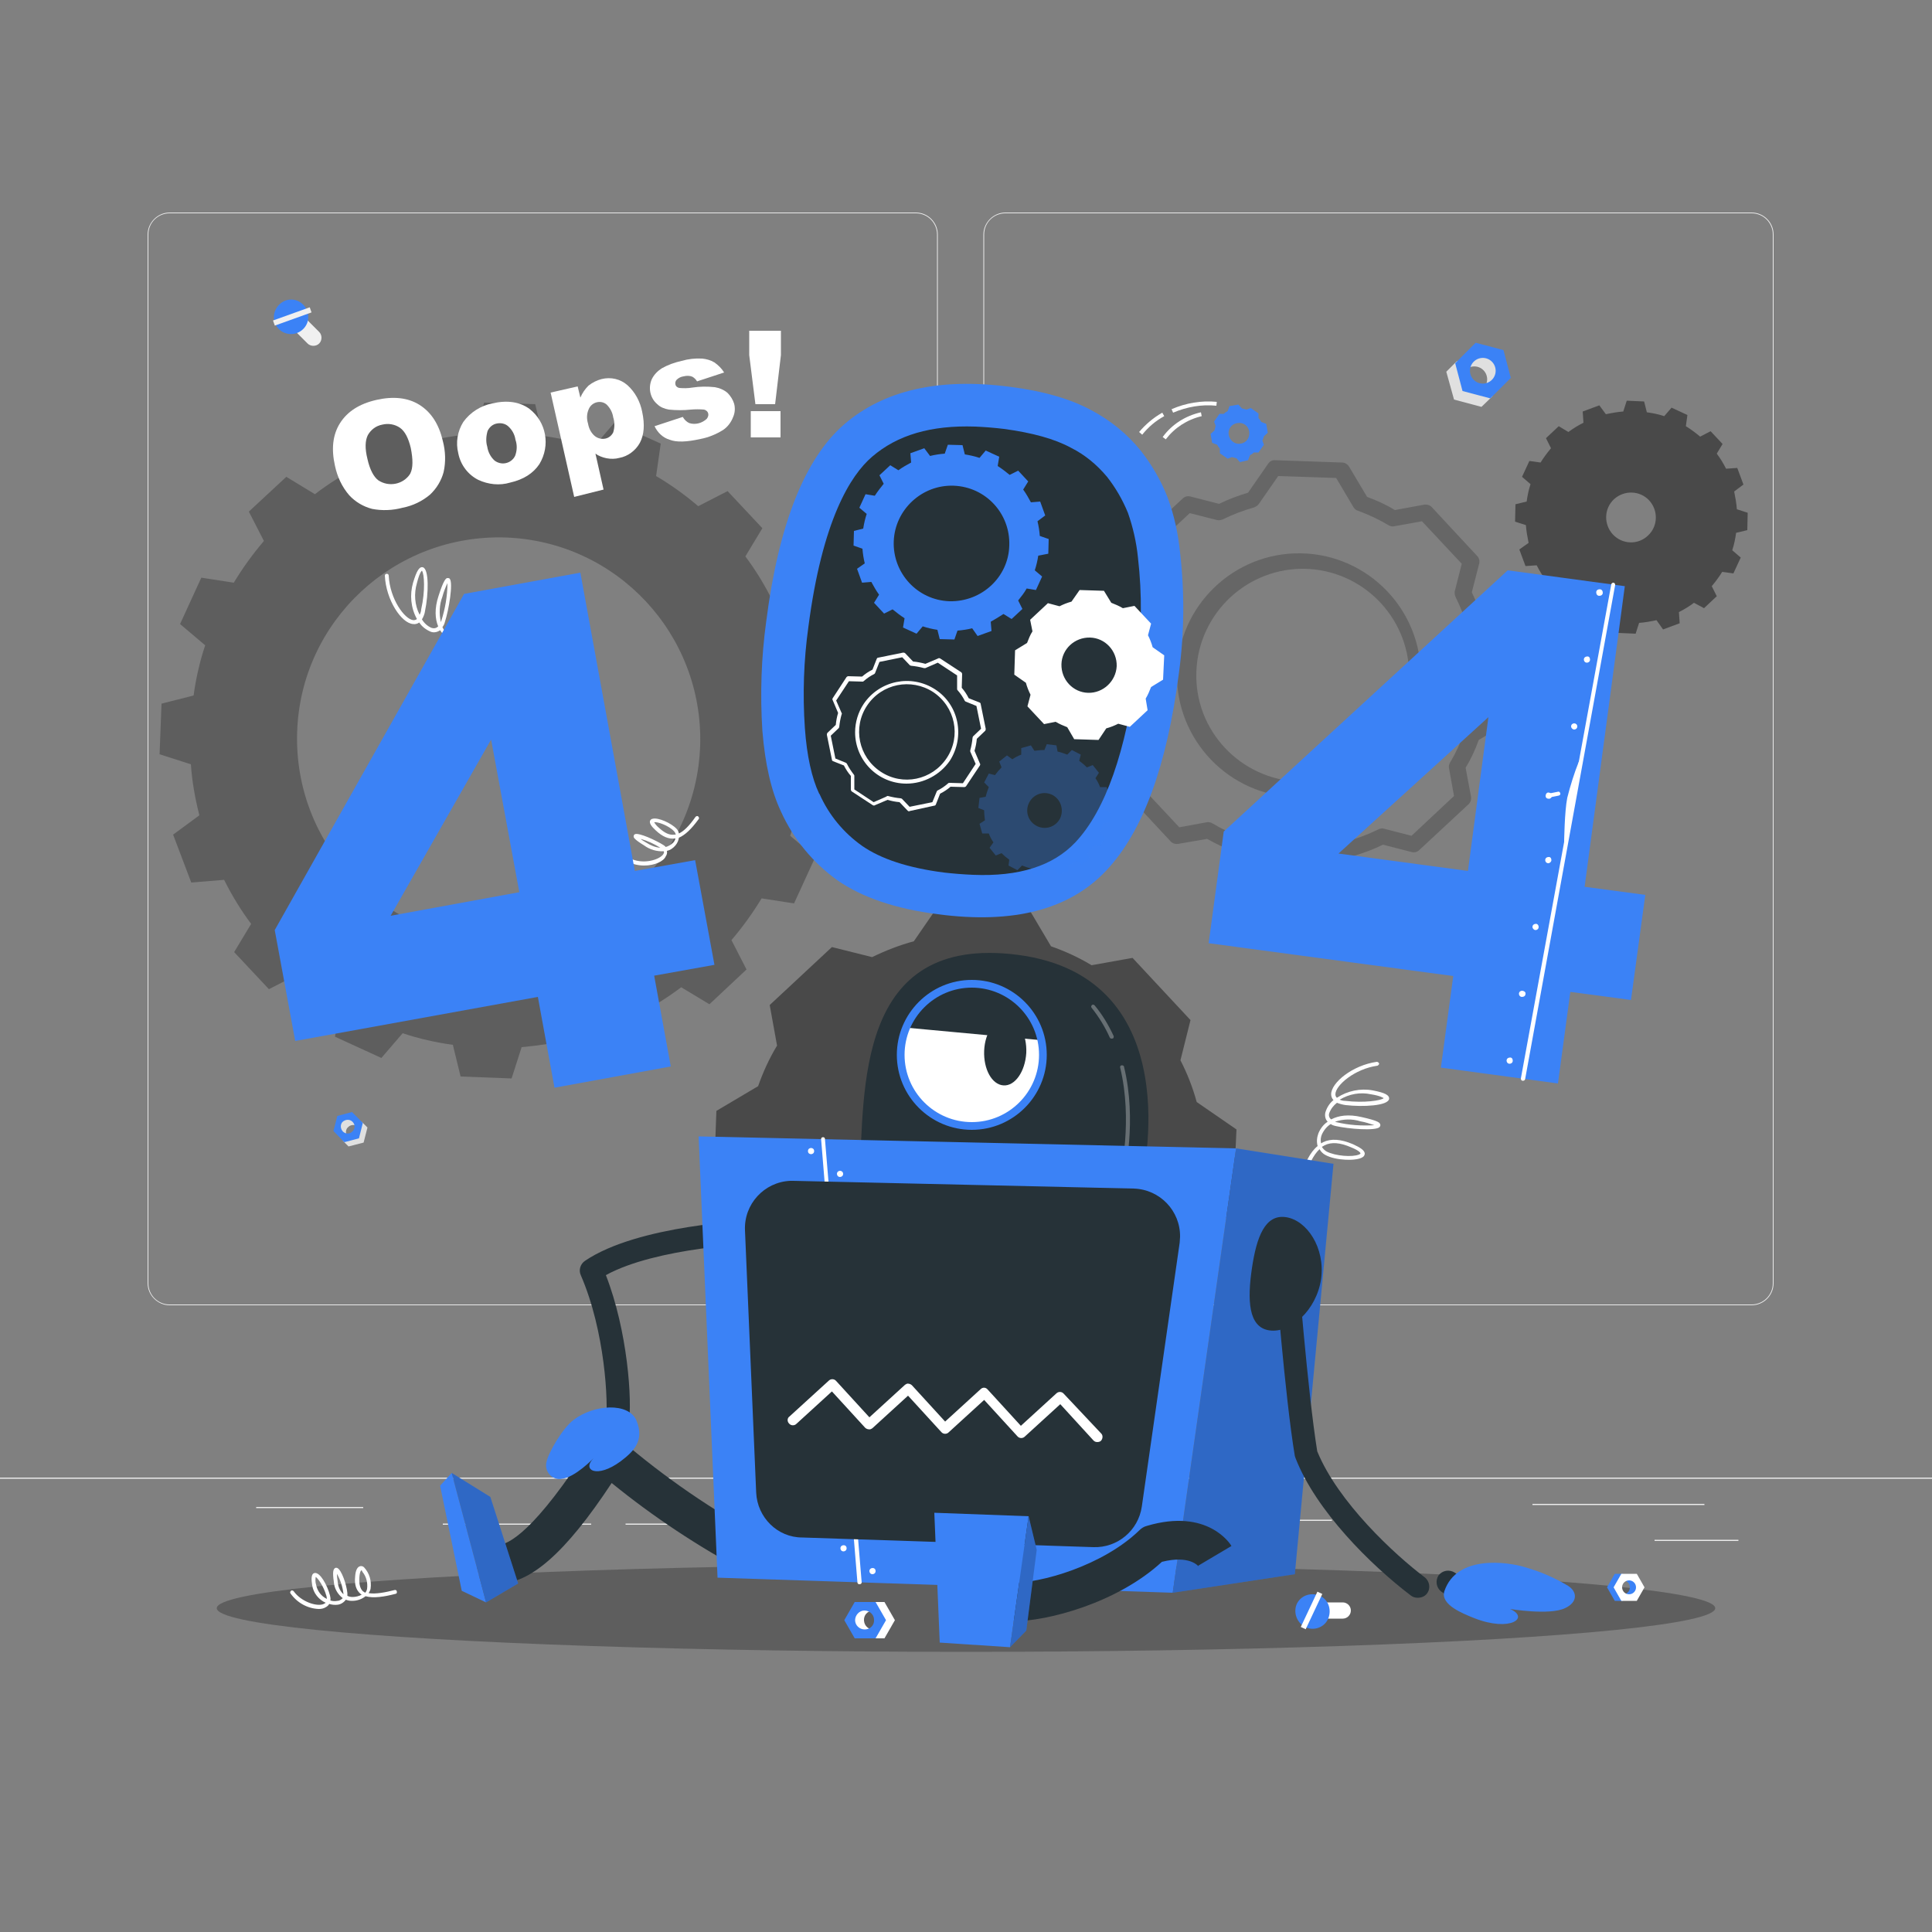 <?xml version="1.0" encoding="utf-8"?>
<!-- Generator: Adobe Illustrator 22.0.1, SVG Export Plug-In . SVG Version: 6.00 Build 0)  -->
<svg version="1.1" id="Layer_1" xmlns="http://www.w3.org/2000/svg" xmlns:xlink="http://www.w3.org/1999/xlink" x="0px" y="0px"
	 viewBox="0 0 500 500" style="enable-background:new 0 0 500 500;" xml:space="preserve">
<rect x="0" y="0" width="500" height="500" fill="#808080" stroke="none"/>
<style type="text/css">
	.st0{fill:#EBEBEB;}
	.st1{fill:#5E5E5E;}
	.st2{fill:#494949;}
	.st3{fill:#666666;}
	.st4{fill:#E0E0E0;}
	.st5{fill:#3B82F6;}
	.st6{fill:#F0F0F0;}
	.st7{fill:#FFFFFF;}
	.st8{fill:#263238;}
	.st9{opacity:0.3;fill:#3B82F6;enable-background:new    ;}
	.st10{opacity:0.3;fill:#FFFFFF;enable-background:new    ;}
	.st11{opacity:0.2;enable-background:new    ;}
</style>
<g id="freepik--background-complete--inject-2">
	<rect y="382.4" class="st0" width="500" height="0.3"/>
	<rect x="428.2" y="398.5" class="st0" width="21.7" height="0.3"/>
	<rect x="310.6" y="393.3" class="st0" width="34.1" height="0.3"/>
	<rect x="396.6" y="389.2" class="st0" width="44.5" height="0.3"/>
	<rect x="161.9" y="394.3" class="st0" width="11.1" height="0.3"/>
	<rect x="114.6" y="394.3" class="st0" width="38.4" height="0.3"/>
	<rect x="66.3" y="390" class="st0" width="27.7" height="0.3"/>
	<path class="st0" d="M237,337.8H43.9c-3.1,0-5.7-2.6-5.7-5.7V60.7c0-3.1,2.6-5.7,5.7-5.7H237c3.2,0,5.7,2.6,5.7,5.7l0,0v271.4
		C242.7,335.2,240.2,337.8,237,337.8z M43.9,55.2c-3,0-5.5,2.4-5.5,5.5v271.4c0,3,2.4,5.5,5.5,5.5H237c3,0,5.5-2.4,5.5-5.5V60.7
		c0-3-2.4-5.5-5.5-5.5H43.9z"/>
	<path class="st0" d="M453.3,337.8H260.2c-3.2,0-5.7-2.6-5.7-5.7V60.7c0-3.1,2.6-5.7,5.7-5.7h193.1c3.1,0,5.7,2.5,5.7,5.7v271.4
		C459,335.2,456.5,337.8,453.3,337.8z M260.2,55.2c-3,0-5.5,2.4-5.5,5.5v271.4c0,3,2.4,5.5,5.5,5.5h193.1c3,0,5.5-2.4,5.5-5.5V60.7
		c0-3-2.4-5.5-5.5-5.5H260.2z"/>
	<path class="st1" d="M216.1,200.9l0.4-13.1l-8.1-2.6c-0.3-4.5-1.1-8.9-2.2-13.2l6.8-5l-4.6-12.3l-8.5,0.7c-2-4-4.3-7.8-7-11.4
		l4.4-7.3l-9-9.6l-7.6,3.9c-3.4-2.9-7-5.5-10.9-7.8l1.2-8.4l-12-5.4l-5.5,6.4c-4.2-1.4-8.6-2.4-13-3l-2-8.2l-13.2-0.4l-2.6,8.1
		c-4.4,0.3-8.9,1.1-13.2,2.2l-5.1-6.8l-12.3,4.6l0.7,8.5c-4,2-7.8,4.4-11.3,7.1l-7.4-4.5l-9.7,9l3.9,7.6c-2.9,3.4-5.5,7-7.8,10.8
		l-8.4-1.3l-5.5,12l6.5,5.5c-1.4,4.2-2.4,8.6-3,13l-8.3,2.1l-0.5,13.1l8.1,2.6c0.3,4.5,1.1,8.9,2.2,13.2l-6.8,5l4.7,12.4l8.5-0.7
		c2,4,4.3,7.8,7,11.4l-4.4,7.3l9,9.6l7.6-3.9c3.4,2.9,7,5.5,10.8,7.8l-1.3,8.4l12,5.5l5.5-6.4c4.2,1.4,8.6,2.4,13,3l2,8.2l13.2,0.5
		l2.6-8.1c4.5-0.4,8.9-1.1,13.2-2.1l5,6.8l12.3-4.6l-0.6-8.5c4-2,7.8-4.4,11.4-7.1l7.3,4.4l9.6-9l-3.9-7.6c2.9-3.4,5.5-7,7.8-10.8
		l8.4,1.3l5.5-12l-6.5-5.5c1.4-4.2,2.4-8.6,3.1-13L216.1,200.9z M127.3,243.4c-28.8-1-51.3-25.1-50.4-53.9s25.1-51.3,53.9-50.4
		c28.8,1,51.3,25.1,50.4,53.9l0,0C180.2,221.9,156.1,244.4,127.3,243.4L127.3,243.4z"/>
	<path class="st2" d="M441,157.4l3.3-3.1l-1.3-2.6c1-1.2,1.9-2.4,2.7-3.7l2.9,0.4l1.9-4.1l-2.2-1.9c0.5-1.5,0.8-3,1-4.5l2.9-0.7
		l0.1-4.5l-2.8-0.9c-0.1-1.5-0.4-3.1-0.7-4.6l2.4-1.8l-1.6-4.3l-2.9,0.2c-0.7-1.4-1.5-2.7-2.4-3.9l1.5-2.5l-3.1-3.3L440,113
		c-1.2-1-2.4-1.9-3.7-2.7l0.4-2.9l-4.1-1.9l-1.9,2.2c-1.5-0.5-3-0.8-4.5-1l-0.7-2.8l-4.5-0.2l-0.9,2.8c-1.5,0.1-3.1,0.4-4.5,0.7
		l-1.7-2.3l-4.3,1.6l0.2,2.9c-1.4,0.7-2.7,1.5-3.9,2.4l-2.5-1.5l-3.3,3.1l1.3,2.6c-1,1.2-1.9,2.4-2.7,3.7l-2.9-0.4l-1.9,4.1l2.2,1.9
		c-0.5,1.5-0.8,3-1,4.5l-2.9,0.7l-0.1,4.5l2.8,0.9c0.1,1.5,0.4,3.1,0.7,4.6l-2.4,1.7l1.6,4.3l2.9-0.2c0.7,1.4,1.5,2.7,2.4,3.9
		l-1.5,2.5l3.1,3.3l2.6-1.3c1.2,1,2.4,1.9,3.7,2.7l-0.4,2.9l4.1,1.9l1.9-2.2c1.5,0.5,3,0.8,4.5,1l0.7,2.8l4.5,0.2l0.9-2.8
		c1.5-0.1,3.1-0.4,4.5-0.7l1.7,2.4l4.3-1.6l-0.2-2.9c1.4-0.7,2.7-1.5,3.9-2.4L441,157.4z M417.4,138.3c-2.4-2.6-2.3-6.7,0.3-9.1
		c2.6-2.4,6.7-2.3,9.1,0.3s2.3,6.7-0.3,9.1l0,0C423.9,141.1,419.8,140.9,417.4,138.3L417.4,138.3L417.4,138.3z"/>
	<path class="st2" d="M320,292.3l-10.3-7.1l0,0c-1-3.7-2.4-7.3-4.2-10.8l2.6-10.4l-15-16.1l-10.6,1.9c-3.3-2-6.8-3.6-10.5-4.9l0,0
		l-6.4-10.8l-22-0.8l-7.1,10.3l0,0c-3.7,1-7.3,2.4-10.8,4.1l-10.4-2.6l-16.1,15l1.9,10.5l0,0c-2,3.3-3.6,6.8-4.9,10.5l-10.8,6.4
		l-0.8,22l10.4,7.1c1,3.7,2.4,7.4,4.1,10.8l0,0l-2.7,10.3l15,16.1l10.5-1.9c3.3,2,6.9,3.6,10.5,4.9l0,0l6.4,10.8l22,0.8l7.1-10.3
		c3.8-1,7.4-2.4,10.9-4.2l0,0l10.3,2.6l16.1-15l-1.9-10.5c2-3.3,3.6-6.8,4.9-10.5l0,0l10.8-6.4L320,292.3z M251.6,325.7
		c-13.6-0.5-24.3-11.9-23.9-25.5c0.5-13.6,11.9-24.3,25.5-23.9c13.6,0.5,24.3,11.9,23.9,25.5C276.6,315.5,265.2,326.2,251.6,325.7
		L251.6,325.7z"/>
	<path class="st3" d="M343.5,230L343.5,230l-17.4-0.6c-0.7,0-1.4-0.4-1.7-1l-4.7-7.9c-2.5-0.9-5-2.1-7.3-3.4l-7.5,1.3
		c-0.7,0.1-1.4-0.1-1.9-0.6l-11.8-12.7c-0.5-0.5-0.7-1.3-0.5-2l1.9-7.4c-1.2-2.4-2.1-4.9-2.9-7.5l-7.5-5.2c-0.6-0.4-0.9-1.1-0.9-1.8
		l0.6-17.3c0-0.7,0.4-1.4,1-1.7l7.9-4.7c0.9-2.5,2-4.9,3.4-7.3l-1.4-7.5c-0.1-0.7,0.1-1.4,0.6-1.9l12.7-11.8c0.5-0.5,1.3-0.7,2-0.5
		l7.4,1.9c2.4-1.2,4.9-2.1,7.5-2.9l5.2-7.5c0.4-0.6,1.1-1,1.8-0.9l17.3,0.6c0.7,0,1.4,0.4,1.8,1l4.7,7.9c2.5,0.9,4.9,2,7.2,3.4
		l7.6-1.4c0.7-0.1,1.4,0.1,1.9,0.6l11.8,12.7c0.5,0.5,0.7,1.3,0.5,2l-1.9,7.4c1.2,2.4,2.1,4.9,2.9,7.4l7.5,5.2
		c0.6,0.4,0.9,1.1,0.9,1.8l-0.6,17.3c0,0.7-0.4,1.4-1,1.8l-7.9,4.7c-0.9,2.5-2,4.9-3.4,7.2l1.4,7.5c0.1,0.7-0.1,1.4-0.6,1.9
		L367.3,220c-0.5,0.5-1.3,0.7-2,0.5l-7.4-1.9c-2.4,1.2-4.9,2.1-7.5,2.9l-5.1,7.5C344.9,229.6,344.3,230,343.5,230z M327.5,225.2
		l15,0.5l5-7.2c0.3-0.4,0.7-0.7,1.2-0.8c2.8-0.8,5.5-1.8,8.1-3.1l0,0c0.5-0.2,1-0.3,1.5-0.1l7,1.8l11-10.3l-1.3-7.2
		c-0.1-0.5,0-1,0.3-1.5c1.5-2.5,2.7-5.1,3.6-7.8c0.2-0.5,0.5-0.9,0.9-1.2l7.5-4.5l0.5-15l-7.2-5c-0.4-0.3-0.7-0.6-0.8-1.1
		c0-0.1,0-0.1,0-0.2c-0.8-2.8-1.8-5.4-3.1-8c-0.2-0.5-0.3-1-0.2-1.5l1.8-7.1l-10.3-11l-7.2,1.3c-0.5,0.1-1,0-1.5-0.3
		c-2.5-1.5-5.1-2.7-7.8-3.7c-0.2-0.1-0.3-0.1-0.5-0.2c-0.3-0.2-0.5-0.4-0.7-0.7l-4.5-7.6l-15-0.5l-5,7.2c-0.3,0.4-0.7,0.7-1.2,0.9
		c-2.8,0.8-5.5,1.8-8.1,3.1c-0.5,0.2-1,0.3-1.5,0.2l-7.1-1.8l-11,10.3l1.3,7.2c0.1,0.5,0,0.9-0.2,1.3l-0.1,0.2
		c-1.5,2.5-2.7,5.1-3.6,7.9c-0.2,0.5-0.5,0.9-0.9,1.1l-7.5,4.5l-0.5,15l7.2,5c0.4,0.3,0.7,0.7,0.8,1.2c0.7,2.8,1.8,5.5,3.1,8.1
		c0.1,0.1,0.1,0.3,0.2,0.5c0.1,0.3,0.1,0.7,0,1l-1.8,7l10.3,11l7.1-1.3c0.5-0.1,1,0,1.5,0.3c2.5,1.5,5.1,2.7,7.9,3.7
		c0.5,0.1,0.9,0.5,1.2,0.9L327.5,225.2z M352.2,130.4L352.2,130.4z M336.7,206.3c-0.4,0-0.7,0-1.1,0c-17.4-0.3-31.3-14.7-31-32.1
		s14.7-31.3,32.1-31s31.3,14.7,31,32.1C367.4,192.3,353.7,206,336.7,206.3z M336.7,147.2c-15.2,0.3-27.3,12.8-27.1,28
		s12.8,27.3,28,27.1c15.2-0.3,27.3-12.8,27.1-28c-0.3-14.8-12.2-26.8-27.1-27.1H336.7z"/>
	<polygon class="st4" points="383.4,105.3 376.3,103.4 374.3,96.2 377.1,93.4 380.1,99.5 386.3,102.5 	"/>
	<path class="st4" d="M383.9,100.5c1.3-1.3,1.3-3.4,0-4.7c-1.3-1.3-3.4-1.3-4.7,0l0,0l3.6-5.4l4.8,2.4l1,5L383.9,100.5z"/>
	<path class="st5" d="M376.6,94l5.3-5.3l7.2,1.9l1.9,7.2l-5.3,5.3l-7.2-1.9L376.6,94z M386.1,98.3c1.3-1.3,1.3-3.4,0-4.7
		c-1.3-1.3-3.4-1.3-4.7,0c-1.3,1.3-1.3,3.4,0,4.7C382.7,99.6,384.8,99.6,386.1,98.3L386.1,98.3z"/>
	<polygon class="st4" points="90.2,296.7 94.1,295.7 95.1,291.8 93.6,290.3 92,293.6 88.7,295.2 	"/>
	<path class="st4" d="M90,294.1c-0.7-0.7-0.6-1.9,0.2-2.5c0.7-0.6,1.7-0.6,2.4,0l-1.9-2.9L88,290l-0.6,2.7L90,294.1z"/>
	<path class="st5" d="M93.9,290.6l-2.8-2.8l-3.8,1l-1,3.9l2.8,2.9l3.8-1L93.9,290.6z M88.8,292.9c-0.7-0.7-0.8-1.8-0.2-2.5
		c0.7-0.7,1.8-0.8,2.5-0.2c0.1,0.1,0.1,0.1,0.2,0.2c0.7,0.7,0.6,1.9-0.2,2.5C90.5,293.5,89.5,293.5,88.8,292.9z"/>
	<path class="st6" d="M76.4,85.7l3.2,3.2c0.8,0.8,2.2,0.8,3,0l0,0c0.8-0.8,0.8-2.2,0-3l-3.2-3.2c-0.8-0.8-2.2-0.8-3,0l0,0
		C75.6,83.5,75.6,84.8,76.4,85.7z"/>
	<path class="st5" d="M74.1,77.7c2.4-0.7,4.8,0.7,5.5,3.1s-0.7,4.8-3.1,5.5c-2.3,0.6-4.6-0.6-5.4-2.8C70.3,81.1,71.7,78.5,74.1,77.7
		L74.1,77.7z"/>
	
		<rect x="70.6" y="81.2" transform="matrix(0.941 -0.338 0.338 0.941 -23.23 30.4)" class="st6" width="10.1" height="1.4"/>
</g>
<g id="freepik--Shadow--inject-2">
	<ellipse id="freepik--path--inject-2" class="st1" cx="250" cy="416.2" rx="193.9" ry="11.3"/>
</g>
<g id="freepik--oops--inject-2">
	<path class="st7" d="M86.7,120.6c-1-4.4-0.6-8.1,1.3-11.1s5-5,9.4-6s8.2-0.6,11.2,1.3s5,5,6,9.3c0.7,2.7,0.8,5.4,0.2,8.1
		c-0.6,2.2-1.8,4.2-3.5,5.8c-2,1.7-4.5,2.9-7.1,3.4c-2.6,0.7-5.3,0.8-7.9,0.3c-2.3-0.6-4.3-1.8-5.9-3.5
		C88.5,126,87.3,123.4,86.7,120.6z M95.1,118.8c0.6,2.7,1.6,4.6,2.8,5.5c2.7,1.8,6.4,1.1,8.2-1.6c0-0.1,0.1-0.1,0.1-0.2
		c0.7-1.4,0.7-3.6,0.1-6.6c-0.6-2.5-1.5-4.3-2.8-5.2c-1.3-0.9-3-1.2-4.6-0.8c-1.6,0.3-2.9,1.3-3.7,2.7C94.5,114,94.4,116,95.1,118.8
		z"/>
	<path class="st7" d="M118.6,117.3c-0.7-2.8-0.2-5.7,1.3-8.1c1.8-2.5,4.5-4.2,7.5-4.8c3.9-0.9,7.1-0.4,9.6,1.4
		c4.4,3.4,5.5,9.5,2.6,14.3c-1.6,2.4-4.1,4-7.6,4.8c-2.7,0.8-5.6,0.5-8.2-0.7C121.2,122.9,119.2,120.4,118.6,117.3z M126.1,115.6
		c0.2,1.4,0.9,2.7,1.9,3.6c1.6,1.2,3.8,0.9,5-0.7c0.1-0.2,0.2-0.3,0.3-0.5c0.5-1.3,0.6-2.8,0.1-4.2c-0.2-1.4-0.9-2.6-1.9-3.5
		c-0.8-0.7-1.9-0.9-2.9-0.7c-1.1,0.2-1.9,0.9-2.4,1.9C125.8,112.8,125.7,114.3,126.1,115.6z"/>
	<path class="st7" d="M148.6,128.6l-6.1-27l7-1.6l0.7,2.9c0.5-1.2,1.2-2.2,2.1-3.1c1-0.8,2.2-1.4,3.4-1.7c2.4-0.6,4.9,0,6.7,1.6
		c2,1.8,3.3,4.3,3.8,6.9c0.7,3.3,0.5,5.9-0.6,8c-1.1,2-3.1,3.5-5.3,3.9c-1.1,0.3-2.2,0.3-3.3,0.1c-1-0.2-2.1-0.6-2.9-1.2l2.1,9.3
		L148.6,128.6z M152.2,109.7c0.2,1.2,0.8,2.4,1.8,3.2c0.8,0.6,1.8,0.8,2.7,0.6c0.9-0.2,1.6-0.8,2-1.6c0.4-1.3,0.4-2.6,0-3.9
		c-0.2-1.3-0.8-2.4-1.7-3.3c-0.7-0.6-1.6-0.8-2.5-0.6c-0.9,0.2-1.7,0.8-2.1,1.7C151.8,107.1,151.8,108.4,152.2,109.7z"/>
	<path class="st7" d="M169.4,110.3l7.3-2.4c0.4,0.7,1,1.3,1.7,1.6c1.6,0.5,3.3,0,4.5-1.1c0.3-0.4,0.5-0.9,0.4-1.3
		c-0.1-0.6-0.6-1-1.1-1.1c-1.1-0.1-2.3-0.1-3.4,0c-1.9,0.2-3.8,0.2-5.7,0c-1.1-0.2-2.2-0.6-3-1.4c-1.9-1.6-2.4-4.3-1.4-6.5
		c0.6-1.2,1.5-2.1,2.6-2.8c1.6-0.9,3.3-1.5,5.1-1.9c1.7-0.5,3.5-0.7,5.3-0.6c1.1,0.1,2.2,0.4,3.2,1c1,0.7,1.9,1.6,2.5,2.6l-7,2.3
		c-0.3-0.5-0.7-0.9-1.2-1.2c-0.7-0.3-1.5-0.3-2.3-0.1c-0.7,0.1-1.3,0.4-1.8,0.9c-0.3,0.3-0.4,0.8-0.3,1.2c0.1,0.5,0.5,0.8,1,0.9
		c1.1,0.1,2.2,0.1,3.4-0.1c1.9-0.3,3.9-0.3,5.8-0.1c1.2,0.2,2.4,0.7,3.3,1.5c0.8,0.8,1.4,1.8,1.7,2.8c0.3,1.2,0.2,2.4-0.3,3.5
		c-0.5,1.3-1.4,2.5-2.6,3.3c-1.8,1.1-3.7,1.9-5.8,2.3c-3.6,0.8-6.2,0.9-8,0.2C171.6,113.3,170.2,112,169.4,110.3z"/>
	<path class="st7" d="M193.9,85.6h8.2v6.3l-1.5,12.7h-5.1l-1.6-12.7L193.9,85.6z M194.3,106.4h7.7v6.8h-7.7V106.4z"/>
</g>
<g id="freepik--error-404--inject-2">
	<path class="st7" d="M128.7,171.6h-0.2c-4.5-1.8-7.2-3.4-8.6-5.5c-1.1,0.2-2.2,0.1-3.2-0.4c-1.2-0.6-2.1-1.5-2.8-2.6
		c-0.7,0.5-1.6,0.7-2.4,0.4c-1.2-0.5-2.3-1.3-3-2.4c-0.4,0.3-1,0.5-1.6,0.4c-3-0.2-7-6.2-7.3-12.5c0-0.3,0.2-0.5,0.5-0.5
		s0.5,0.2,0.5,0.5l0,0c0.3,6,4.1,11.3,6.4,11.5c0.3,0,0.7-0.1,0.9-0.3c-1.6-2.9-1.9-6.3-1-9.4c0.9-3,1.6-4.2,2.5-4
		c1.7,0.4,1.5,7,0.6,11.3c-0.1,0.8-0.4,1.5-0.8,2.2c0.6,1,1.5,1.8,2.5,2.2c0.6,0.2,1.2,0.1,1.7-0.4c-0.8-1.9-1-4.6,0.1-7.9
		c1.4-4.4,2-4.6,2.3-4.6c0.2,0,0.5,0,0.6,0.2c0.9,1.1-0.2,7.9-1.3,11.3c-0.1,0.4-0.3,0.8-0.6,1.2c0.5,1.1,1.4,2,2.5,2.5
		c0.7,0.3,1.5,0.5,2.3,0.4c-0.1-0.2-0.2-0.4-0.3-0.6c-0.8-2.1-0.4-4.6,1.2-7.6c1.1-1.9,1.9-2.9,2.7-2.9l0,0c0.4,0,0.8,0.3,1,0.7
		c0.9,1.6,0.2,6.9-1.5,9.6c-0.4,0.6-1,1.1-1.6,1.4c1.3,1.8,3.9,3.3,8,4.9c0.3,0.1,0.4,0.4,0.3,0.6l0,0
		C129.1,171.5,128.9,171.6,128.7,171.6z M123,155.1c0,0-0.6,0-1.8,2.4c-1.4,2.7-1.8,4.9-1.1,6.8c0.1,0.2,0.2,0.5,0.3,0.7
		c0.5-0.2,1-0.6,1.3-1.1c1.4-2.1,2.1-6.5,1.6-8.3C123.1,155.2,123,155.1,123,155.1z M115.8,150.9c-0.5,1.1-1,2.3-1.3,3.5
		c-0.8,2.1-0.9,4.4-0.4,6.6l0.1-0.3C115.2,157.6,115.8,154.2,115.8,150.9L115.8,150.9z M109.2,147.7c-0.2,0.1-0.7,0.8-1.3,3.2
		c-0.8,2.7-0.6,5.7,0.7,8.2c0.2-0.4,0.4-0.9,0.4-1.4C110.1,152.9,109.8,148.5,109.2,147.7L109.2,147.7z"/>
	<path class="st7" d="M166.7,224c-1.6,0-3.2-0.4-4.6-1.2c-0.2-0.1-0.3-0.4-0.2-0.7c0.1-0.2,0.4-0.3,0.7-0.2l0,0
		c3.6,2.1,8.2,0.6,9.1-0.9c0.1-0.2,0.2-0.4,0.1-0.7c-1.8,0.1-3.6-0.4-5.1-1.5c-2.6-1.6-2.8-2.1-2.7-2.4c0-0.2,0.1-0.4,0.3-0.5
		c1-0.5,5.5,1.6,7.4,2.8c0.2,0.1,0.4,0.3,0.6,0.5c0.7-0.2,1.4-0.6,1.9-1.1c0.3-0.3,0.5-0.7,0.6-1.1h-0.2c-1.6,0.2-3.2-0.5-4.9-2.1
		c-1.2-1.1-1.6-1.8-1.5-2.4c0.1-0.3,0.4-0.6,0.7-0.6c1.4-0.4,4.8,1.1,6.2,2.6c0.3,0.3,0.5,0.7,0.6,1.2c1.3-0.6,2.7-2,4.3-4.3
		c0.2-0.2,0.5-0.3,0.7-0.1l0,0c0.2,0.2,0.3,0.5,0.1,0.7c-1.9,2.6-3.5,4.1-5.1,4.8c-0.1,0.7-0.4,1.4-0.9,2c-0.6,0.7-1.3,1.2-2.2,1.4
		c0.1,0.5,0,1-0.3,1.4C171.8,222.9,169.4,224,166.7,224z M165.8,217.1c0.3,0.3,0.8,0.6,1.5,1c1.1,0.7,2.3,1.2,3.6,1.3
		C169.3,218.4,167.6,217.6,165.8,217.1z M169.3,212.8c0.3,0.5,0.7,1,1.2,1.4c1.5,1.4,2.8,2,4.1,1.8h0.3c-0.1-0.3-0.2-0.6-0.4-0.8
		C173.1,213.6,170,212.6,169.3,212.8z"/>
	<path class="st5" d="M179.9,222.6l-15.6,2.8l-14.1-77.2l-30.1,5.5l-49,87l5.3,28.7l62.8-11.4l4.3,23.5l30.1-5.5l-4.3-23.5l15.6-2.8
		L179.9,222.6z M101.1,237l26-45.6l7.3,39.5L101.1,237z"/>
	<path class="st5" d="M305.4,143c-0.5-4.9-1.5-9.6-3.2-14.2c-1.7-4.4-4.1-8.5-7-12.2c-3.5-4.3-7.8-7.8-12.7-10.4
		c-5.3-2.9-12.4-5-21.2-6.1c-18.3-2.4-32.6,0.9-42.8,9.7s-17,25.9-20.2,51c-1.3,9.4-1.6,18.9-1,28.3c0.7,8.7,2.3,15.6,4.8,20.9
		c3.2,7.1,8.3,13.3,14.6,17.8c6.3,4.4,15,7.4,26,8.8c19.6,2.6,34.1-1.2,43.6-11.3s15.7-27.1,18.8-51.1
		C306.5,163.9,306.6,153.4,305.4,143z"/>
	<path class="st8" d="M251.8,226.4c-2.4-0.1-5-0.3-7.6-0.6c-9.2-1.2-16.2-3.5-21.1-6.9c-4.8-3.4-8.6-8-11-13.4l-0.1-0.1
		c-1.9-4-3.2-9.8-3.7-17c-0.6-8.7-0.3-17.5,0.9-26.1c3.6-27.7,10.9-39.3,16.5-44.1c6.5-5.6,15.2-8.2,26.7-7.8
		c2.4,0.1,4.9,0.3,7.4,0.6c7.4,1,13.2,2.6,17.4,4.9c3.6,1.8,6.7,4.4,9.3,7.5c2.2,2.8,4,5.9,5.4,9.3c1.3,3.7,2.2,7.6,2.6,11.6
		c1.1,9.5,1,19.2-0.3,28.7c-2.8,21.5-8.1,36.7-15.9,45C272.5,224.1,263.8,226.9,251.8,226.4L251.8,226.4z"/>
	<path class="st5" d="M271.3,143.3l0.1-3.8l-2.3-0.8c-0.1-1.3-0.3-2.6-0.6-3.8l2-1.5l-1.3-3.6l-2.4,0.2c-0.6-1.1-1.2-2.2-2-3.3
		l1.3-2.1l-2.6-2.8l-2.2,1.1c-1-0.8-2-1.6-3.1-2.3l0.4-2.4l-3.5-1.6l-1.6,1.9c-1.2-0.4-2.5-0.7-3.8-0.9l-0.6-2.4l-3.8-0.1l-0.8,2.3
		c-1.3,0.1-2.6,0.3-3.8,0.6l-1.5-2l-3.6,1.3l0.2,2.4c-1.1,0.6-2.2,1.2-3.3,2l-2.1-1.3l-2.8,2.6l1.1,2.2c-0.8,1-1.6,2-2.3,3.1
		l-2.4-0.4l-1.6,3.5l1.9,1.6c-0.4,1.2-0.7,2.5-0.9,3.8l-2.4,0.6l-0.1,3.8l2.3,0.8c0.1,1.3,0.3,2.6,0.6,3.8l-2,1.4l1.3,3.6l2.4-0.2
		c0.6,1.1,1.2,2.2,2,3.3l-1.3,2.1l2.6,2.8l2.2-1.1c1,0.8,2,1.6,3.1,2.3l-0.4,2.4l3.5,1.6l1.6-1.9c1.2,0.4,2.5,0.7,3.8,0.9l0.6,2.4
		l3.8,0.1l0.8-2.3c1.3-0.1,2.6-0.3,3.8-0.6l1.4,2l3.6-1.3l-0.2-2.4c1.1-0.6,2.2-1.3,3.3-2l2.1,1.3l2.8-2.6l-1.1-2.2
		c0.8-1,1.6-2,2.2-3.1l2.4,0.4l1.6-3.5l-1.9-1.6c0.4-1.2,0.7-2.5,0.9-3.8L271.3,143.3z M245.7,155.6c-8.3-0.3-14.7-7.3-14.4-15.5
		s7.3-14.7,15.5-14.4c8.3,0.3,14.7,7.2,14.4,15.5C261,149.3,254.1,155.8,245.7,155.6C245.8,155.6,245.8,155.6,245.7,155.6
		L245.7,155.6z"/>
	<path class="st7" d="M295.6,112.5l-0.8-0.7c1.7-2,3.7-3.7,6-5l0.5,0.9C299.1,108.9,297.2,110.5,295.6,112.5z"/>
	<path class="st7" d="M303.6,106.8l-0.4-0.9c3.7-1.6,7.7-2.3,11.7-1.9l-0.1,1C311,104.6,307.1,105.3,303.6,106.8z"/>
	<path class="st7" d="M301.7,113.7l-0.8-0.6c2.4-3.3,5.9-5.5,9.9-6.4l0.2,1C307.2,108.6,304,110.7,301.7,113.7z"/>
	<path class="st9" d="M287.1,212.9l0.3-2.6l-1.5-0.6c0-0.9-0.1-1.7-0.2-2.6l1.4-0.9l-0.7-2.5h-1.7c-0.3-0.8-0.7-1.6-1.2-2.3l0.9-1.4
		l-1.6-2l-1.5,0.6c-0.6-0.6-1.3-1.2-2-1.7l0.4-1.6l-2.3-1.2l-1.2,1.2c-0.8-0.3-1.6-0.6-2.5-0.8l-0.3-1.6l-2.5-0.3l-0.6,1.5
		c-0.9,0-1.7,0.1-2.6,0.2l-0.9-1.4l-2.5,0.7v1.7c-0.8,0.3-1.6,0.7-2.3,1.2l-1.4-1l-2,1.6l0.6,1.5c-0.6,0.6-1.2,1.3-1.7,2l-1.6-0.4
		l-1.2,2.3l1.2,1.2c-0.3,0.8-0.6,1.6-0.8,2.5l-1.6,0.3l-0.3,2.6l1.5,0.6c0,0.9,0.1,1.7,0.2,2.6l-1.4,0.9l0.7,2.5h1.7
		c0.3,0.8,0.7,1.6,1.2,2.3l-1,1.4l1.6,2l1.5-0.6c0.6,0.6,1.3,1.2,2,1.7L261,224l2.3,1.2l1.2-1.2c0.8,0.3,1.6,0.6,2.5,0.8l0.3,1.6
		l2.5,0.3l0.6-1.5c0.9,0,1.8-0.1,2.6-0.2l0.9,1.4l2.5-0.7V224c0.8-0.3,1.6-0.7,2.3-1.2l1.3,1l2-1.6l-0.6-1.5c0.6-0.6,1.2-1.3,1.7-2
		l1.6,0.4l1.2-2.3l-1.2-1.2c0.3-0.8,0.6-1.6,0.8-2.5L287.1,212.9z M274.3,211.9c-1.2,2.2-3.9,3-6.1,1.8s-3-3.9-1.8-6.1
		c1.2-2.2,3.9-3,6.1-1.8l0,0C274.6,207,275.4,209.7,274.3,211.9z"/>
	<path class="st7" d="M301.3,169.6l-3-2.1l0,0c-0.3-1.1-0.7-2.1-1.2-3.1l0.8-3l-4.3-4.6l-3,0.6c-1-0.6-2-1-3-1.4l0,0l-1.9-3.1
		l-6.3-0.2l-2.1,3l0,0c-1.1,0.3-2.1,0.7-3.1,1.2l-3-0.8l-4.6,4.3l0.6,3l0,0c-0.6,0.9-1,2-1.4,3l-3.1,1.9l-0.2,6.3l3,2.1
		c0.3,1.1,0.7,2.1,1.2,3.1l0,0l-0.8,3l4.3,4.6l3-0.6c1,0.6,2,1,3,1.4l0,0l1.8,3.1l6.3,0.2l2-3c1.1-0.3,2.1-0.7,3.1-1.2l0,0l3,0.8
		l4.6-4.3l-0.5-3c0.6-1,1-2,1.4-3l0,0l3.1-1.9L301.3,169.6z M281.6,179.3c-3.9-0.1-7-3.4-6.9-7.4c0.1-3.9,3.4-7,7.4-6.9
		c3.9,0.1,7,3.4,6.9,7.4l0,0C288.8,176.3,285.5,179.4,281.6,179.3L281.6,179.3z"/>
	<path class="st5" d="M323,119.1l0.5-1.3l0,0c0.4-0.2,0.7-0.4,1-0.7h1.2l1.4-2l-0.4-1.1c0.2-0.4,0.3-0.7,0.4-1.1l0,0l1-0.9l-0.4-2.3
		l-1.3-0.5l0,0c-0.2-0.4-0.4-0.7-0.7-1V107l-2-1.4l-1.1,0.4l0,0c-0.4-0.1-0.8-0.2-1.2-0.3l-0.9-1l-2.3,0.4l-0.5,1.3
		c-0.4,0.2-0.7,0.4-1,0.7l0,0h-1.1l-1.4,2l0.4,1.1c-0.1,0.4-0.2,0.8-0.3,1.2l0,0l-1,0.9l0.4,2.3l1.3,0.5c0.2,0.4,0.4,0.7,0.7,1l0,0
		v1.2l2,1.4l1.1-0.4c0.4,0.1,0.8,0.2,1.2,0.3l0,0l0.9,1L323,119.1z M318,112.6c-0.3-1.5,0.7-2.9,2.2-3.1c1.5-0.3,2.9,0.7,3.1,2.2
		s-0.7,2.9-2.2,3.1l0,0C319.7,115.1,318.3,114.1,318,112.6z"/>
	<path class="st7" d="M235.3,210c-0.1,0-0.3-0.1-0.4-0.2l-2.1-2.2c-1.1-0.1-2.1-0.3-3.1-0.6l-3.3,1.4c-0.1,0.1-0.3,0.1-0.5,0
		l-5.5-3.6c-0.1-0.1-0.2-0.3-0.2-0.4v-3.6c-0.7-0.8-1.3-1.7-1.8-2.7l-2.8-1.1c-0.2-0.1-0.3-0.2-0.3-0.4l-1.3-6.4
		c0-0.2,0-0.3,0.1-0.5l2.2-2.1c0.1-1.1,0.3-2.1,0.6-3.1l-1.4-3.3c-0.1-0.1-0.1-0.3,0-0.5l3.6-5.5c0.1-0.1,0.3-0.2,0.4-0.2l3.6,0.1
		c0.8-0.7,1.7-1.3,2.7-1.8l1.1-2.8c0.1-0.2,0.2-0.3,0.4-0.3l6.4-1.3c0.2,0,0.3,0,0.5,0.1l2.1,2.2c1.1,0.1,2.1,0.3,3.2,0.6l3.3-1.4
		c0.1-0.1,0.3-0.1,0.5,0l5.5,3.6c0.1,0.1,0.2,0.3,0.2,0.4l-0.1,3.6c0.7,0.8,1.3,1.7,1.8,2.7l2.8,1.1c0.2,0.1,0.3,0.2,0.3,0.4
		l1.3,6.4c0,0.2,0,0.3-0.1,0.5l-2.2,2.1c-0.1,1.1-0.3,2.1-0.6,3.1l1.4,3.3c0.1,0.1,0.1,0.3,0,0.5l-3.6,5.4c-0.1,0.1-0.3,0.2-0.4,0.2
		l-3.6-0.1c-0.8,0.7-1.7,1.3-2.7,1.8l-1.1,2.8c-0.1,0.2-0.2,0.3-0.4,0.3l-6.4,1.4h-0.1V210z M229.7,206h0.1c1.1,0.3,2.2,0.5,3.3,0.6
		c0.1,0,0.2,0.1,0.3,0.1l2,2.1l5.9-1.2l1.1-2.7c0-0.1,0.1-0.2,0.2-0.3c1-0.5,1.9-1.1,2.8-1.9c0.1-0.1,0.2-0.1,0.3-0.1l3.5,0.1l3.3-5
		l-1.4-3.2c0-0.1,0-0.2,0-0.3c0.3-1.1,0.5-2.2,0.6-3.3c0-0.1,0.1-0.2,0.1-0.3l2.1-2l-1.2-5.9l-2.7-1.1c-0.1,0-0.2-0.1-0.3-0.2
		c-0.5-1-1.1-1.9-1.9-2.8c-0.1-0.1-0.1-0.2-0.1-0.3v-3.5l-5-3.3l-3.2,1.4c-0.1,0-0.2,0-0.4,0c-1.1-0.3-2.2-0.5-3.3-0.6
		c-0.1,0-0.2-0.1-0.3-0.1l-2-2.1l-5.9,1.2l-1.1,2.8c0,0.1-0.1,0.2-0.2,0.3c-1,0.5-1.9,1.1-2.8,1.9c-0.1,0.1-0.2,0.1-0.3,0.1
		l-3.5-0.1l-3.3,5l1.4,3.2c0.1,0.1,0.1,0.3,0,0.4c-0.3,1.1-0.5,2.1-0.6,3.2c0,0.1-0.1,0.2-0.1,0.3l-2.1,2l1.2,5.9l2.7,1.1
		c0.1,0.1,0.2,0.1,0.3,0.3c0.5,1,1.1,1.9,1.8,2.8c0.1,0.1,0.1,0.2,0.1,0.3v3.5l5,3.3l3.2-1.4C229.6,206,229.6,206,229.7,206z
		 M234.6,202.8c-7.4,0-13.3-6-13.3-13.3c0-2.6,0.8-5.2,2.2-7.3l0,0c4.1-6.1,12.3-7.8,18.5-3.8s7.8,12.3,3.8,18.5
		C243.3,200.5,239.1,202.8,234.6,202.8L234.6,202.8z M224.4,182.6c-3.8,5.7-2.2,13.3,3.5,17.1s13.3,2.2,17.1-3.5s2.2-13.3-3.5-17.1
		C235.8,175.4,228.2,176.9,224.4,182.6L224.4,182.6z"/>
	<path class="st5" d="M425.8,231.6l-15.7-2.1l10.4-77.8l-30.3-4.1l-73.5,67.6l-3.9,28.9l63.3,8.5l-3.2,23.7l30.3,4.1l3.2-23.7
		l15.7,2.1L425.8,231.6z M346.4,220.9l38.8-35.3l-5.3,39.8L346.4,220.9z"/>
	<path class="st7" d="M394.1,279.7H394c-0.3-0.1-0.4-0.3-0.4-0.6L417,151.2c0.1-0.3,0.3-0.4,0.6-0.4c0.3,0.1,0.4,0.3,0.4,0.6
		l-23.3,127.9C394.6,279.6,394.4,279.7,394.1,279.7z"/>
	<path class="st7" d="M414.8,153.4c0,0.5-0.4,0.8-0.9,0.8s-0.8-0.4-0.8-0.9s0.4-0.8,0.9-0.8S414.8,152.9,414.8,153.4z"/>
	<path class="st7" d="M411.5,170.7c0,0.5-0.4,0.8-0.8,0.8c-0.5,0-0.8-0.4-0.8-0.8c0-0.5,0.4-0.8,0.8-0.8
		C411.2,169.8,411.5,170.2,411.5,170.7L411.5,170.7z"/>
	<path class="st7" d="M408.2,188c0,0.5-0.4,0.8-0.8,0.8l0,0c-0.4,0-0.8-0.4-0.8-0.8l0,0c0-0.5,0.4-0.8,0.8-0.8l0,0
		C407.8,187.2,408.2,187.5,408.2,188z"/>
	<path class="st7" d="M401.6,206c0,0.5-0.5,0.8-0.9,0.7c-0.4,0-0.7-0.3-0.7-0.7c0-0.5,0.3-0.9,0.7-0.9s0.9,0.3,0.9,0.7
		C401.6,205.9,401.6,205.9,401.6,206z"/>
	<path class="st7" d="M401.5,222.6c0,0.4-0.4,0.8-0.8,0.8l0,0c-0.5,0-0.8-0.4-0.8-0.8c0-0.5,0.4-0.8,0.8-0.8
		C401.2,221.7,401.5,222.1,401.5,222.6z"/>
	<path class="st7" d="M398.2,239.9c0,0.5-0.4,0.8-0.8,0.8s-0.8-0.4-0.8-0.8c0-0.5,0.4-0.8,0.8-0.8l0,0
		C397.8,239,398.2,239.4,398.2,239.9z"/>
	<path class="st7" d="M394.8,257.2c0,0.5-0.4,0.8-0.9,0.8s-0.8-0.4-0.8-0.8l0,0c0-0.5,0.4-0.8,0.8-0.8S394.9,256.7,394.8,257.2
		L394.8,257.2z"/>
	<path class="st7" d="M391.5,274.5c0,0.5-0.4,0.8-0.8,0.8c-0.5,0-0.8-0.4-0.8-0.8c0-0.5,0.4-0.8,0.8-0.8
		C391.2,273.6,391.5,274,391.5,274.5L391.5,274.5z"/>
	<path class="st7" d="M400.8,206.4c-0.2,0-0.4-0.2-0.5-0.4c-0.1-0.3,0.1-0.5,0.4-0.6l0,0l2.5-0.5c0.3-0.1,0.5,0.1,0.6,0.4l0,0
		c0.1,0.3-0.1,0.5-0.4,0.6l0,0l-2.5,0.5H400.8z"/>
	<path class="st7" d="M409.1,197.2c-1.2,3.1-2.2,6.2-3,9.4c-0.8,3.5-0.8,11.4-0.8,11.4"/>
	<path class="st7" d="M405.3,218.5L405.3,218.5c-0.3,0-0.5-0.2-0.5-0.5s0.1-8,0.8-11.5c0.8-3.2,1.8-6.4,3-9.4
		c0.1-0.3,0.4-0.4,0.6-0.3s0.4,0.4,0.3,0.6c0,0,0,0,0,0.1c-1.2,3-2.2,6.1-3,9.3c-0.7,3.4-0.8,11.2-0.8,11.3
		C405.7,218.3,405.5,218.5,405.3,218.5z"/>
</g>
<g id="freepik--Character--inject-2">
	<path class="st8" d="M222.4,304.8c1.4-22.4-1.2-63.1,40.9-57.7c45.1,5.8,32.2,58.6,32.2,58.6L222.4,304.8z"/>
	<ellipse class="st7" cx="251.5" cy="273" rx="18.4" ry="18.4"/>
	<path class="st8" d="M253.9,254.6c-8.7-1.5-18,4.9-18.9,11.4l34.5,3.2C268.3,261.9,260.8,255.8,253.9,254.6z"/>
	<path class="st8" d="M265.6,272.5c-0.3,4.8-2.9,8.6-5.9,8.4s-5.2-4.2-5-9s2.9-8.6,5.9-8.4S265.8,267.7,265.6,272.5z"/>
	<path class="st5" d="M251.5,292.4c-10.7,0-19.4-8.7-19.4-19.4c0-10.7,8.7-19.4,19.4-19.4c10.7,0,19.4,8.7,19.4,19.4
		C270.9,283.7,262.2,292.4,251.5,292.4z M251.5,255.6c-9.6,0-17.4,7.8-17.4,17.4s7.8,17.4,17.4,17.4c9.6,0,17.4-7.8,17.4-17.4l0,0
		C268.9,263.4,261.1,255.6,251.5,255.6z"/>
	<path class="st10" d="M290.5,304.3h-0.1c-0.3-0.1-0.4-0.3-0.4-0.6l0,0c0-0.1,3.2-13.7-0.1-27.4c-0.1-0.3,0.1-0.6,0.4-0.6
		s0.6,0.1,0.6,0.4c3.4,14,0.1,27.7,0.1,27.9C290.9,304.1,290.7,304.3,290.5,304.3z"/>
	<path class="st10" d="M287.7,268.8c-0.2,0-0.4-0.1-0.5-0.3c-1.2-2.7-2.8-5.3-4.7-7.7c-0.2-0.2-0.1-0.5,0.1-0.7s0.5-0.1,0.7,0.1l0,0
		c2,2.4,3.6,5.1,4.9,7.9c0.1,0.2,0,0.5-0.2,0.7l0,0C287.8,268.7,287.8,268.8,287.7,268.8z"/>
	<path class="st8" d="M128.7,409.9h-0.4c-2.8-0.1-4.9-2.4-4.9-5.1c0.1-2.8,2.4-4.9,5.1-4.9h0.1c2.9,0,9.8-3.5,24.4-26.4
		c1.5-2.3,4.6-3,6.9-1.5c0.2,0.1,0.4,0.3,0.6,0.5c11.4,9.8,23.9,18.4,37.1,25.5c2.5,1.1,3.6,4.1,2.5,6.6s-4.1,3.6-6.6,2.5
		c-0.1-0.1-0.3-0.1-0.4-0.2c-12.3-6.6-24-14.3-34.8-23.1C146.3,402,137.2,409.9,128.7,409.9z"/>
	<path class="st8" d="M159.7,371.5h-0.4c-1.6-0.2-2.8-1.8-2.5-3.4c0.7-5-0.2-23.6-6.5-38.1c-0.6-1.3-0.1-2.9,1.1-3.7
		c13.7-9.3,42.9-10.5,44.1-10.5c1.7-0.1,3,1.2,3.1,2.9c0.1,1.7-1.2,3-2.9,3.1c-0.3,0-25.8,1-38.9,8.2c5.6,14.4,6.9,32.4,5.9,38.9
		C162.4,370.4,161.2,371.5,159.7,371.5z"/>
	<path class="st5" d="M164.7,367.6c-2-4.7-11-4.2-16.3-0.1c-2.8,2.1-6.6,8.6-7,11c-0.4,1.9,0.8,3.8,2.7,4.2c0.4,0.1,0.9,0.1,1.3,0
		c3.4-0.3,8.2-5.3,8.2-5.3c-3.1,3.1,0.9,5.3,7,0.8C163.9,375.7,166.9,372.9,164.7,367.6z"/>
	<path class="st7" d="M336.7,306.2h-0.1c-0.3-0.1-0.4-0.3-0.3-0.6l0,0c1.3-4.6,2.8-7.5,4.7-9c-0.3-1.1-0.2-2.2,0.2-3.3
		c0.5-1.2,1.3-2.3,2.4-3c-0.6-0.6-0.8-1.5-0.6-2.4c0.4-1.3,1.1-2.4,2.1-3.2c-0.4-0.4-0.6-1-0.6-1.5c0-3,5.5-7.5,11.8-8.4
		c0.3,0,0.5,0.2,0.6,0.4s-0.2,0.5-0.4,0.6c-5.9,0.8-10.9,5.1-10.9,7.4c0,0.3,0.1,0.7,0.4,0.9c2.7-1.8,6.1-2.5,9.3-1.9
		c3.1,0.6,4.3,1.2,4.2,2.2c-0.3,1.8-6.8,2.1-11.2,1.6c-0.8-0.1-1.5-0.3-2.3-0.6c-0.9,0.7-1.6,1.6-2,2.7c-0.2,0.6,0,1.2,0.5,1.6
		c1.9-1,4.5-1.4,7.9-0.6c4.5,1,4.7,1.5,4.8,1.9c0.1,0.2,0,0.5-0.2,0.7c-1,1-7.9,0.5-11.4-0.3c-0.4-0.1-0.8-0.2-1.2-0.5
		c-1,0.6-1.8,1.6-2.3,2.7c-0.3,0.7-0.4,1.5-0.2,2.3c0.2-0.1,0.4-0.2,0.5-0.3c2.1-1,4.6-0.8,7.7,0.5c2,0.9,3,1.6,3.1,2.4
		c0,0.4-0.2,0.8-0.6,1c-1.5,1-6.9,0.9-9.6-0.6c-0.6-0.3-1.2-0.9-1.5-1.5c-1.6,1.5-3,4.2-4.1,8.4C337.1,306,336.9,306.2,336.7,306.2z
		 M342.1,296.8c0.3,0.5,0.7,0.9,1.2,1.2c2.3,1.2,6.7,1.5,8.4,0.8c0.3-0.1,0.4-0.3,0.4-0.3s0-0.6-2.5-1.6c-2.8-1.2-5-1.4-6.8-0.5
		C342.5,296.6,342.3,296.7,342.1,296.8L342.1,296.8z M345.5,290.3l0.3,0.1c3.3,0.8,6.6,1,9.9,0.8c-1.2-0.4-2.4-0.8-3.6-1
		C349.9,289.5,347.6,289.6,345.5,290.3z M346.7,284.6c0.5,0.2,0.9,0.3,1.4,0.3c5,0.6,9.4-0.1,10-0.7c-0.2-0.1-0.8-0.6-3.3-1
		C352,282.6,349.2,283.1,346.7,284.6z"/>
	<polygon class="st5" points="303.5,412.2 185.7,408.3 180.8,294.1 319.9,297.2 	"/>
	<path class="st7" d="M222.4,410c-0.3,0-0.5-0.2-0.5-0.5l-9.4-114.7c0-0.3,0.2-0.5,0.5-0.5s0.5,0.2,0.5,0.5l9.5,114.7
		C223,409.8,222.8,410,222.4,410C222.5,410,222.5,410,222.4,410L222.4,410z"/>
	<polygon class="st5" points="303.5,412.2 335.1,407.4 345.1,301.2 319.9,297.2 	"/>
	<polygon class="st11" points="303.5,412.2 335.1,407.4 345.1,301.2 319.9,297.2 	"/>
	<path class="st8" d="M195.7,386.3l-2.9-67.9c-0.3-6.8,5-12.5,11.7-12.8c0.3,0,0.5,0,0.8,0l88.1,2c6.8,0.2,12.1,5.8,12,12.5
		c0,0.5-0.1,1-0.1,1.5l-9.8,68.3c-0.9,6.2-6.3,10.7-12.5,10.5l-75.4-2.5C201.2,397.9,196,392.7,195.7,386.3z"/>
	<path class="st7" d="M284,373.2c-0.4,0-0.7-0.1-1-0.4l-8.6-9.4l-9.2,8.4c-0.5,0.5-1.4,0.5-1.9-0.1l-8.6-9.4l-9.2,8.4
		c-0.5,0.5-1.4,0.5-1.9-0.1l-8.6-9.4l-9.2,8.4c-0.3,0.2-0.6,0.4-1,0.3c-0.3,0-0.7-0.2-0.9-0.4l-8.6-9.4l-9.2,8.4
		c-0.5,0.5-1.4,0.5-1.9-0.1c-0.5-0.5-0.5-1.4,0.1-1.8l0,0l10.2-9.3c0.5-0.5,1.4-0.5,1.9,0.1l8.6,9.4l9.2-8.4
		c0.3-0.2,0.6-0.4,0.9-0.3c0.3,0,0.7,0.2,0.9,0.4l8.6,9.4l9.2-8.4c0.5-0.5,1.3-0.5,1.8,0.1l0,0l8.6,9.4l9.2-8.4
		c0.5-0.5,1.4-0.5,1.9,0.1L285,371c0.5,0.5,0.4,1.4-0.1,1.9C284.7,373.1,284.3,373.2,284,373.2L284,373.2z"/>
	<polygon class="st5" points="125.8,414.7 119.5,411.7 113.9,384.5 116.9,381.2 	"/>
	<polygon class="st5" points="125.8,414.7 134.1,409.8 126.9,387.4 116.9,381.2 	"/>
	<polygon class="st11" points="125.8,414.7 134.1,409.8 126.9,387.4 116.9,381.2 	"/>
	<path class="st8" d="M262,419.6h-0.7c-2.8-0.1-4.9-2.4-4.9-5.1c0.1-2.8,2.4-4.9,5.1-4.9c7.7,0.3,24-4.5,33.3-13.5
		c0.6-0.6,1.2-1,2-1.2c15.8-4.7,21.7,4.8,21.9,5.2l-8.6,5.1c0,0.1,0.1,0.1,0.1,0.2c-0.1-0.1-2.3-3-9.5-1.2
		C289.2,414.8,271.2,419.6,262,419.6z"/>
	<polygon class="st5" points="261.4,426.3 243.2,425.1 241.8,391.5 266.2,392.4 	"/>
	<polygon class="st5" points="261.4,426.3 265.6,422 268.3,401.1 266.2,392.4 	"/>
	<polygon class="st11" points="261.4,426.3 265.6,422 268.3,401.1 266.2,392.4 	"/>
	<path class="st8" d="M366.9,413.5c-0.7,0-1.3-0.2-1.8-0.6c-10.4-7.9-24.5-21.9-29.8-35.5c-0.1-0.2-0.1-0.4-0.2-0.6
		c-2.6-15.6-5.1-48.5-5.3-49.9c-0.1-1.7,1.1-3.1,2.8-3.2s3.1,1.1,3.2,2.8c0,0.3,2.6,33.6,5.1,49.1c5.4,13.2,20,26.7,27.8,32.6
		c1.3,1,1.6,2.9,0.6,4.2C368.8,413.1,367.9,413.5,366.9,413.5L366.9,413.5z"/>
	<path class="st8" d="M380.8,415c-2.3,0-5-1-7.8-3.1c-1.3-1-1.6-2.8-0.7-4.2c1-1.3,2.8-1.6,4.2-0.7c2.5,1.8,3.8,2,4.3,2
		c1.7,0,3,1.3,3,3S382.4,415.1,380.8,415L380.8,415z"/>
	<path class="st5" d="M373.8,411.8c3.2-9.5,16.4-7.6,20.9-6.2c3.9,1.1,7.6,2.7,11.1,4.8c2.5,1.6,2.5,4.3-0.8,5.8
		c-4,1.9-14.2,0.2-14.2,0.2c5.2,2.3,0,6-9.2,2.4C378.6,417.6,372.7,415.3,373.8,411.8z"/>
	<path class="st8" d="M341.9,331c-1.2,8.1-7.9,14.1-13.4,13.3s-5.7-8-4.5-16.1s3.4-14,8.8-13.2S343,322.9,341.9,331z"/>
	<circle class="st7" cx="209.9" cy="297.9" r="0.8"/>
	<path class="st7" d="M218.2,303.8c0,0.5-0.4,0.8-0.8,0.8c-0.5,0-0.8-0.4-0.8-0.8c0-0.5,0.4-0.8,0.8-0.8S218.2,303.3,218.2,303.8
		L218.2,303.8z"/>
	<path class="st7" d="M219.1,400.7c0,0.5-0.4,0.8-0.8,0.8c-0.5,0-0.8-0.4-0.8-0.8c0-0.5,0.4-0.8,0.8-0.8
		C218.8,399.9,219.1,400.2,219.1,400.7L219.1,400.7z"/>
	<path class="st7" d="M226.6,406.6c0,0.5-0.4,0.8-0.8,0.8c-0.5,0-0.8-0.4-0.8-0.8c0-0.5,0.4-0.8,0.8-0.8
		C226.3,405.8,226.6,406.1,226.6,406.6L226.6,406.6z"/>
</g>
<g id="freepik--robot-parts--inject-2">
	<path class="st7" d="M82.5,416.4c-2.9-0.1-5.6-1.6-7.3-4c-0.2-0.2-0.1-0.5,0.1-0.7s0.5-0.1,0.7,0.1l0,0c1.9,2.7,6,4.1,7.8,3.3
		c0.2-0.1,0.3-0.2,0.5-0.3c-1.8-0.8-3.2-2.5-3.5-4.5c-0.2-1.3-0.4-3,0.6-3.2c1.4-0.3,3.3,3.1,4,5.8c0.1,0.4,0.2,0.9,0.1,1.3
		c0.6,0.2,1.2,0.2,1.8,0.1c0.5,0,1-0.3,1.4-0.7c-1.3-1-2.2-2.5-2.3-4.2c-0.4-2.7-0.1-3.2,0.2-3.5c0.2-0.2,0.5-0.2,0.7-0.1
		c1.1,0.5,2.4,4.3,2.6,6.5c0,0.2,0,0.5,0,0.7c0.4,0.2,0.9,0.3,1.3,0.3c0.8,0,1.7-0.2,2.4-0.6c-0.1-0.1-0.3-0.2-0.4-0.3
		c-1-0.9-1.5-2.3-1.3-4.3c0.1-1.6,0.5-2.4,1.1-2.7c0.4-0.2,0.9-0.1,1.2,0.2c1.4,1.5,2,3.5,1.7,5.6c-0.1,0.4-0.3,0.8-0.5,1.1
		c1.8,0.3,4.4-0.2,6.7-0.8c0.3-0.1,0.6,0.1,0.6,0.4c0.1,0.3-0.1,0.6-0.4,0.6c-2.7,0.7-5.6,1.2-7.7,0.6c-1,0.8-2.2,1.2-3.5,1.2
		c-0.6,0-1.1-0.1-1.6-0.3c-0.5,0.7-1.3,1.2-2.1,1.3c-0.8,0.1-1.5,0-2.2-0.2c-0.2,0.4-0.6,0.7-1,0.9
		C83.7,416.3,83.1,416.4,82.5,416.4z M81.7,408.1c-0.1,0.7-0.1,1.4,0.1,2c0.3,1.6,1.3,3,2.8,3.7c0-0.2-0.1-0.5-0.1-0.7
		C83.7,410.3,82.2,408.4,81.7,408.1z M87.2,407.3c0,0.7,0.1,1.4,0.2,2.1c0.1,1.2,0.6,2.4,1.5,3.2C88.7,410.7,88.1,408.9,87.2,407.3
		L87.2,407.3z M93.5,406.4L93.5,406.4c0,0-0.4,0.2-0.5,1.9s0.2,2.8,0.9,3.5c0.2,0.1,0.4,0.3,0.6,0.4c0.3-0.3,0.4-0.6,0.5-1
		c0.2-1.6-0.2-3.2-1.2-4.4C93.7,406.4,93.5,406.4,93.5,406.4L93.5,406.4z"/>
	<polygon class="st7" points="228.9,424 231.6,419.3 228.9,414.6 226,414.6 227.6,419.3 226,424 	"/>
	<path class="st7" d="M226.2,421.7c-1.4,0.1-2.5-0.9-2.6-2.3s0.9-2.5,2.3-2.6c0.1,0,0.2,0,0.3,0l-4.6-0.9l-1.2,3.7l2.1,3.1
		L226.2,421.7z"/>
	<path class="st5" d="M226.6,414.6h-5.4l-2.7,4.7l2.7,4.7h5.4l2.7-4.7L226.6,414.6z M223.8,421.7c-1.4,0-2.5-1.1-2.5-2.4
		s1.1-2.5,2.4-2.5c1.4,0,2.5,1.1,2.5,2.4l0,0C226.3,420.6,225.2,421.7,223.8,421.7L223.8,421.7z"/>
	<polygon class="st5" points="417.9,414.3 415.9,410.8 417.9,407.3 420,407.3 418.8,410.8 420,414.3 	"/>
	<path class="st5" d="M419.9,412.6c1,0.1,1.9-0.7,1.9-1.7c0.1-1-0.7-1.9-1.7-1.9c-0.1,0-0.2,0-0.3,0l3.4-0.7l0.9,2.8l-1.5,2.3
		L419.9,412.6z"/>
	<path class="st7" d="M419.6,407.3h4l2,3.5l-2,3.5h-4l-2-3.5L419.6,407.3z M421.6,412.6c1,0,1.8-0.8,1.8-1.8s-0.8-1.8-1.8-1.8
		s-1.8,0.8-1.8,1.8l0,0C419.8,411.8,420.6,412.6,421.6,412.6L421.6,412.6L421.6,412.6z"/>
	<path class="st7" d="M343,418.9h4.5c1.2,0,2.1-1,2.1-2.1l0,0c0-1.2-1-2.1-2.1-2.1H343c-1.2,0-2.1,1-2.1,2.1l0,0l0,0
		C340.9,417.9,341.8,418.9,343,418.9L343,418.9z"/>
	<path class="st5" d="M335.7,414.9c1.2-2.2,3.9-2.9,6.1-1.8s2.9,3.9,1.8,6.1c-1.1,2.1-3.7,2.9-5.8,1.9
		C335.5,419.9,334.6,417.1,335.7,414.9z"/>
	
		<rect x="334.7" y="416.1" transform="matrix(0.426 -0.904 0.904 0.426 -182.094 546.363)" class="st7" width="10.1" height="1.4"/>
</g>
</svg>
